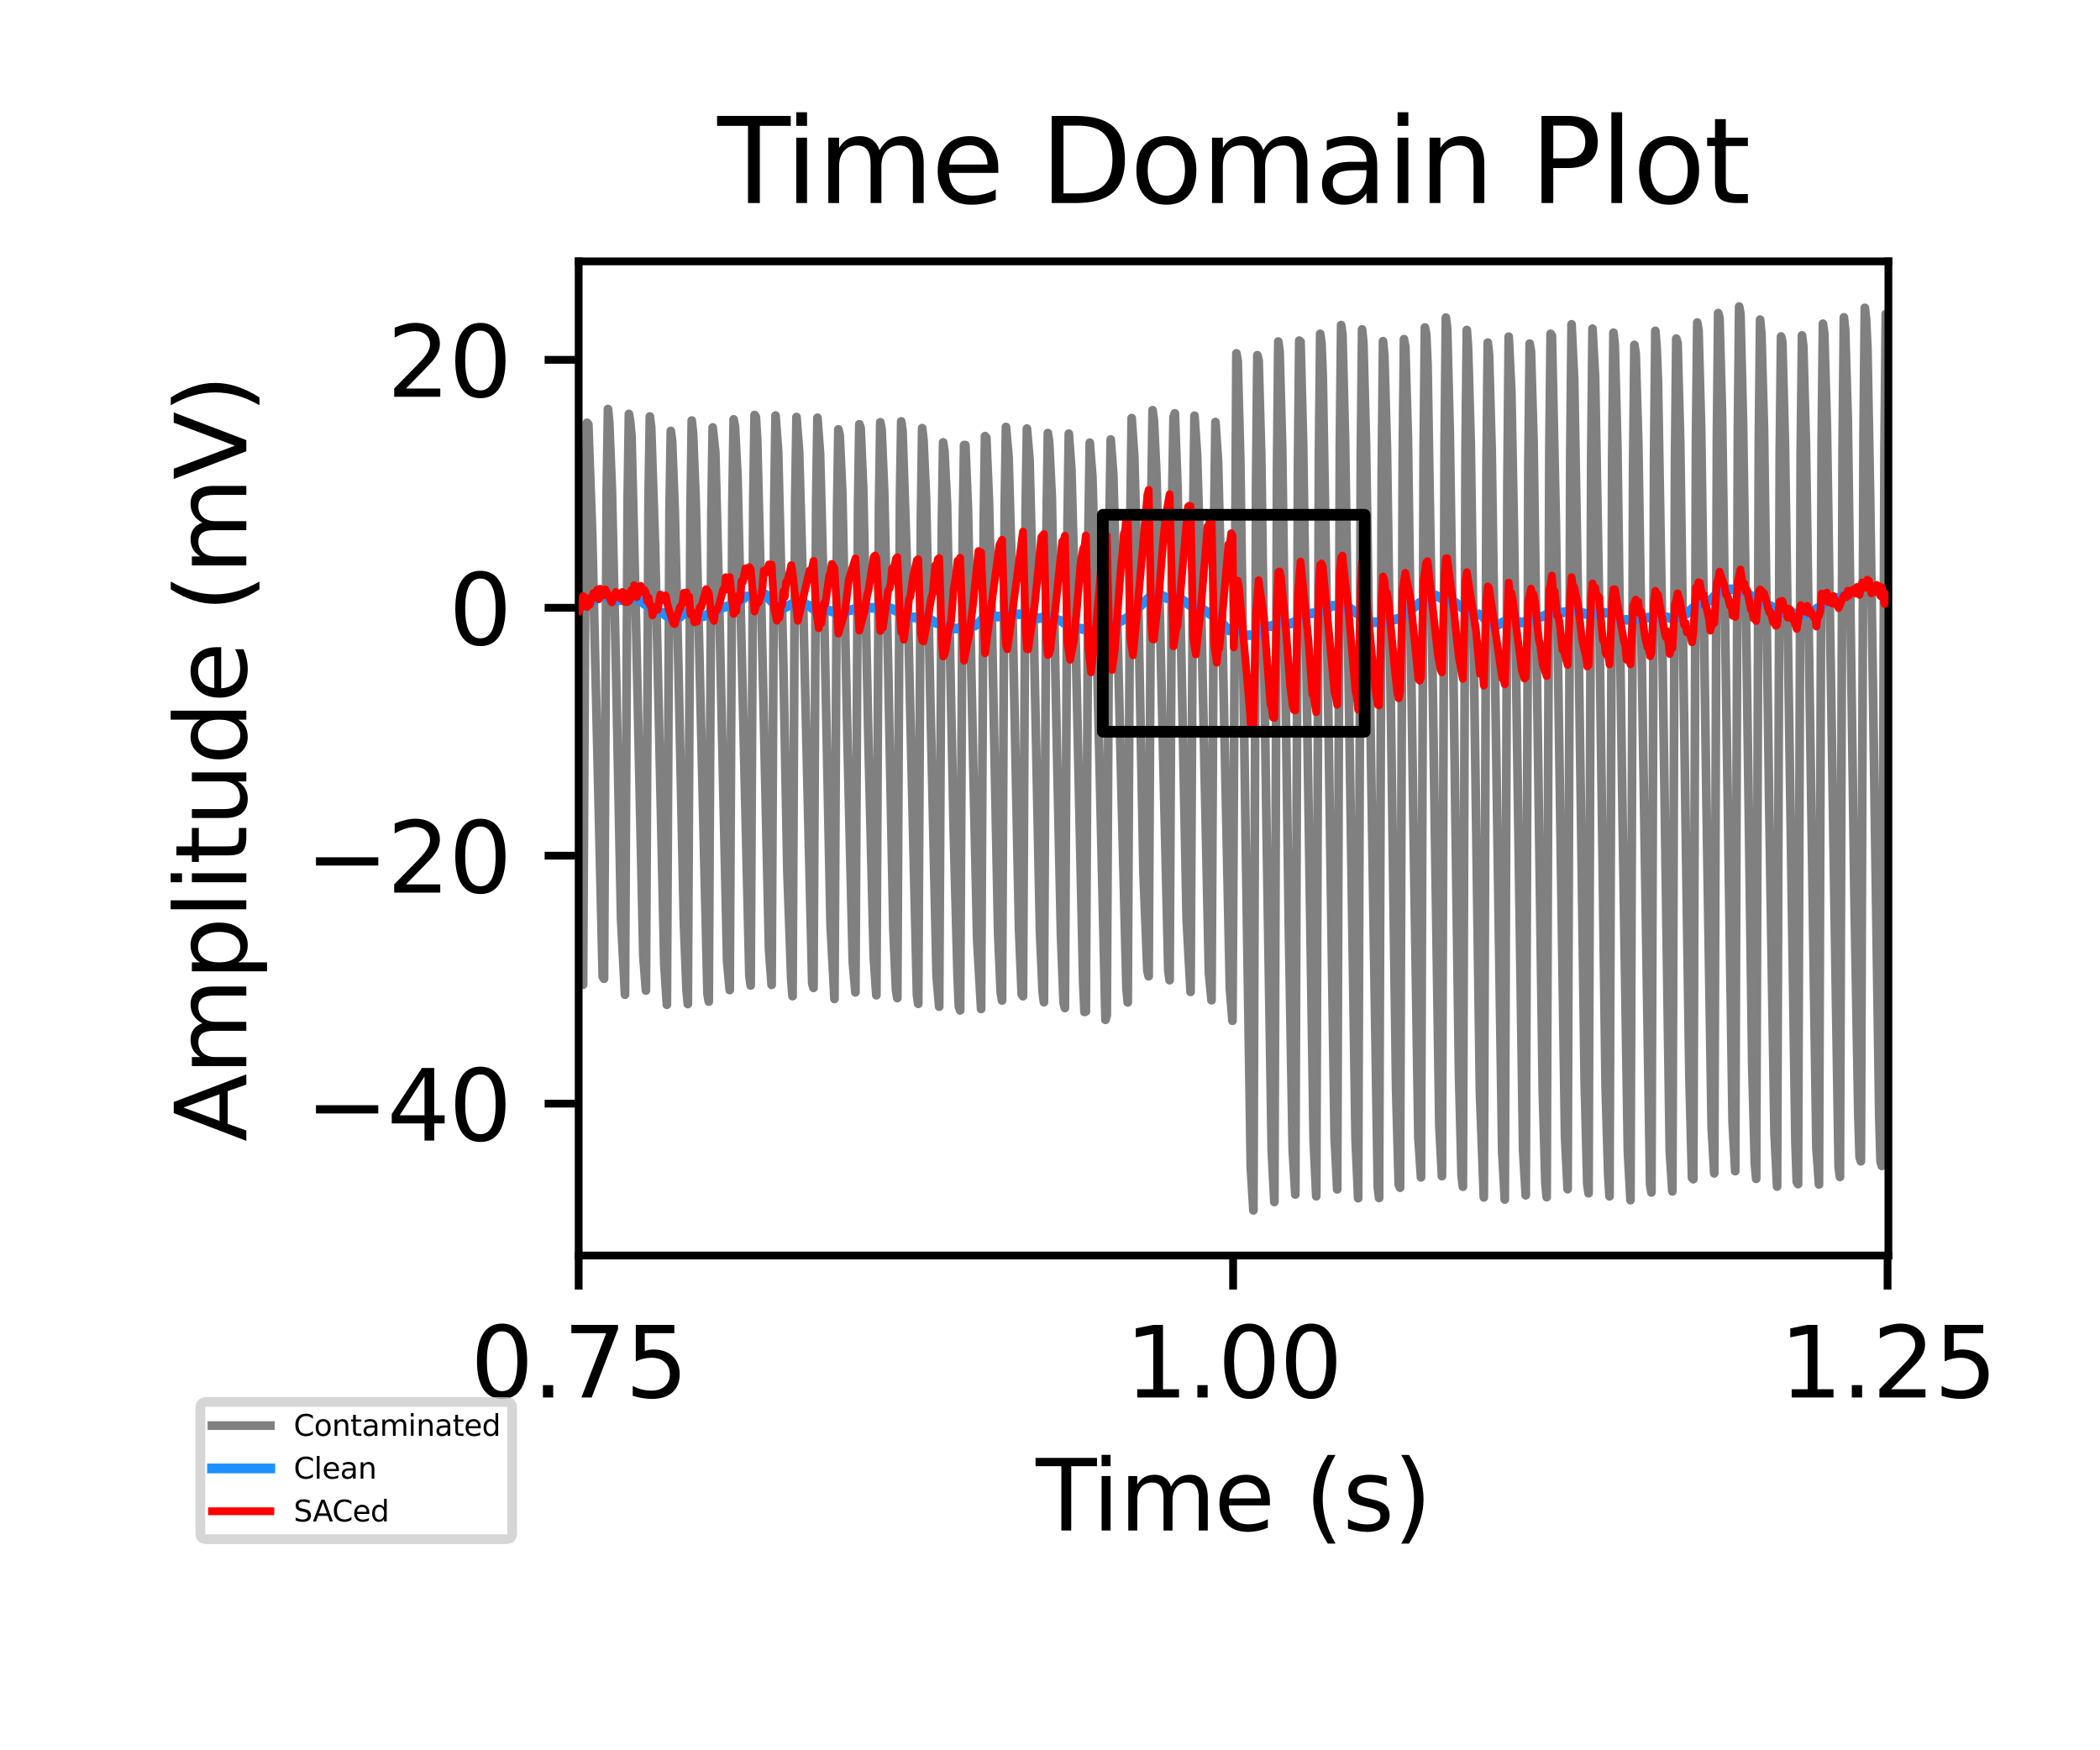 <?xml version="1.0" encoding="utf-8" standalone="no"?>
<!DOCTYPE svg PUBLIC "-//W3C//DTD SVG 1.1//EN"
  "http://www.w3.org/Graphics/SVG/1.1/DTD/svg11.dtd">
<svg xmlns:xlink="http://www.w3.org/1999/xlink" width="216pt" height="180pt" viewBox="0 0 216 180" xmlns="http://www.w3.org/2000/svg" version="1.1">
 <defs>
  <style type="text/css">*{stroke-linejoin: round; stroke-linecap: butt}</style>
 </defs>
 <g id="figure_1">
  <g id="patch_1">
   <path d="M 0 180 
L 216 180 
L 216 0 
L 0 0 
z
" style="fill: #ffffff"/>
  </g>
  <g id="axes_1">
   <g id="patch_2">
    <path d="M 59.52 129.12 
L 194.235 129.12 
L 194.235 26.88 
L 59.52 26.88 
z
" style="fill: #ffffff"/>
   </g>
   <g id="line2d_1">
    <path d="M 59.57 95.345 
L 59.84 101.124 
L 59.974 101.266 
L 60.244 51.905 
L 60.378 43.484 
L 60.513 43.638 
L 60.917 55.003 
L 61.994 100.435 
L 62.129 100.654 
L 62.398 50.832 
L 62.533 42.066 
L 62.668 43.471 
L 62.937 50.304 
L 63.341 67.875 
L 63.88 94.469 
L 64.284 102.293 
L 64.553 51.667 
L 64.688 42.571 
L 64.822 43.376 
L 64.957 44.864 
L 65.361 61.525 
L 66.169 98.293 
L 66.438 101.868 
L 66.708 51.167 
L 66.842 42.831 
L 66.977 43.933 
L 67.381 56.147 
L 68.324 99.086 
L 68.593 103.326 
L 68.862 52.649 
L 68.997 44.319 
L 69.132 45.336 
L 69.401 52.365 
L 69.805 69.809 
L 70.344 95.005 
L 70.613 101.808 
L 70.748 103.257 
L 71.017 52.812 
L 71.152 43.25 
L 71.286 44.543 
L 71.556 51.395 
L 72.768 102.199 
L 72.902 103.001 
L 73.172 52.809 
L 73.306 43.96 
L 73.576 46.505 
L 73.98 62.364 
L 74.788 98.835 
L 75.057 101.817 
L 75.326 52.027 
L 75.461 43.128 
L 75.596 43.844 
L 75.865 49.146 
L 77.077 100.323 
L 77.211 101.348 
L 77.481 51.224 
L 77.615 42.677 
L 77.75 42.899 
L 77.885 45.283 
L 78.289 61.499 
L 79.097 97.608 
L 79.366 101.283 
L 79.635 51.732 
L 79.77 42.738 
L 80.039 46.402 
L 80.578 68.452 
L 80.982 89.459 
L 81.386 100.804 
L 81.521 102.446 
L 81.79 51.349 
L 81.925 42.889 
L 82.194 46.414 
L 82.463 55.936 
L 83.541 101.136 
L 83.675 101.594 
L 83.945 51.71 
L 84.079 42.965 
L 84.349 46.657 
L 84.753 62.272 
L 85.426 95.001 
L 85.83 102.731 
L 86.099 52.496 
L 86.234 44.155 
L 86.369 44.753 
L 86.638 50.661 
L 87.177 76.528 
L 87.715 98.948 
L 87.985 102.054 
L 88.254 52.168 
L 88.389 43.631 
L 88.523 44.015 
L 88.793 50.408 
L 89.331 76.55 
L 89.87 98.424 
L 90.139 102.352 
L 90.409 52.135 
L 90.543 43.431 
L 90.678 44.131 
L 90.947 50.536 
L 91.351 68.524 
L 91.89 95.595 
L 92.159 101.823 
L 92.294 102.64 
L 92.563 51.653 
L 92.698 43.34 
L 92.833 44.316 
L 93.237 56.575 
L 94.314 102.329 
L 94.448 103.234 
L 94.718 53.423 
L 94.852 44.032 
L 94.987 45.211 
L 95.256 51.269 
L 95.66 70.422 
L 96.334 100.424 
L 96.603 103.527 
L 96.872 54.158 
L 97.007 45.495 
L 97.142 46.388 
L 97.411 51.874 
L 98.084 84.998 
L 98.488 100.249 
L 98.623 103.523 
L 98.758 103.907 
L 99.027 54.034 
L 99.162 45.772 
L 99.296 45.771 
L 99.566 52.416 
L 100.104 78.495 
L 100.508 96.641 
L 100.912 103.762 
L 101.182 53.666 
L 101.316 44.851 
L 101.451 45.011 
L 101.72 51.486 
L 101.99 62.391 
L 102.663 95.934 
L 102.932 102.1 
L 103.067 102.892 
L 103.336 52.162 
L 103.471 43.909 
L 103.74 46.986 
L 104.01 56.459 
L 104.818 95.625 
L 105.087 102.244 
L 105.222 102.45 
L 105.491 52.52 
L 105.626 44.076 
L 105.895 47.242 
L 106.299 63.268 
L 106.972 95.929 
L 107.242 101.993 
L 107.376 103.067 
L 107.646 53.717 
L 107.78 44.536 
L 107.915 45.475 
L 108.184 51.048 
L 108.723 77.46 
L 109.127 96.153 
L 109.396 103.1 
L 109.531 103.662 
L 109.8 53.852 
L 109.935 44.599 
L 110.204 48.38 
L 110.474 58.332 
L 111.416 101.169 
L 111.551 104.069 
L 111.686 104.022 
L 111.955 54.349 
L 112.089 45.524 
L 112.359 48.997 
L 112.628 58.389 
L 113.705 104.877 
L 113.84 104.404 
L 114.109 53.89 
L 114.244 45.2 
L 114.513 48.792 
L 114.917 63.891 
L 115.86 101.62 
L 115.995 103.085 
L 116.264 52.947 
L 116.399 43 
L 116.668 46.916 
L 117.072 61.852 
L 117.611 89.727 
L 118.015 99.839 
L 118.149 100.399 
L 118.419 51.29 
L 118.553 42.187 
L 118.688 43.227 
L 118.957 48.973 
L 120.169 99.828 
L 120.304 100.799 
L 120.573 50.644 
L 120.708 42.879 
L 120.843 42.511 
L 121.112 49.982 
L 121.516 67.888 
L 122.055 94.596 
L 122.459 102.005 
L 122.728 52.684 
L 122.863 42.753 
L 123.132 46.87 
L 123.401 55.91 
L 124.344 100.042 
L 124.613 102.865 
L 124.883 53.371 
L 125.017 43.401 
L 125.287 47.439 
L 125.691 63.329 
L 126.499 101.628 
L 126.768 104.977 
L 127.172 36.338 
L 127.307 37.128 
L 127.576 47.346 
L 128.115 85.572 
L 128.653 120.105 
L 128.923 124.473 
L 129.192 50.164 
L 129.326 36.53 
L 129.461 37.065 
L 129.73 46.984 
L 130.269 85.061 
L 130.808 118.368 
L 131.077 123.609 
L 131.346 48.679 
L 131.481 35.121 
L 131.616 36.153 
L 131.885 46.143 
L 132.558 94.876 
L 132.962 118.165 
L 133.232 122.846 
L 133.501 48.241 
L 133.636 35.028 
L 133.77 35.137 
L 134.04 45.742 
L 134.444 73.365 
L 135.117 117.219 
L 135.386 123.024 
L 135.656 47.309 
L 135.79 34.331 
L 135.925 35.327 
L 136.06 38.811 
L 136.464 62.6 
L 137.272 116.921 
L 137.541 122.317 
L 137.81 45.829 
L 137.945 33.43 
L 138.08 34.389 
L 138.349 45.142 
L 138.753 72.204 
L 139.426 117.164 
L 139.696 123.226 
L 139.965 47.071 
L 140.1 33.876 
L 140.234 35.247 
L 140.504 45.632 
L 141.716 122.107 
L 141.85 123.196 
L 142.12 48.678 
L 142.254 35.089 
L 142.389 36.584 
L 142.658 46.16 
L 143.062 73.074 
L 143.601 112.105 
L 143.87 121.827 
L 144.005 122.145 
L 144.274 47.509 
L 144.409 34.881 
L 144.544 35.635 
L 144.813 45.016 
L 145.352 82.61 
L 145.89 116.993 
L 146.16 121.083 
L 146.429 46.388 
L 146.563 33.676 
L 146.698 34.377 
L 146.833 37.502 
L 147.237 61.913 
L 148.045 115.748 
L 148.314 120.958 
L 148.583 45.746 
L 148.718 32.668 
L 148.853 33.768 
L 149.122 44.545 
L 149.526 71.66 
L 150.065 110.33 
L 150.334 120.901 
L 150.469 122.043 
L 150.738 46.258 
L 150.873 33.936 
L 151.007 35.858 
L 151.277 45.605 
L 151.815 83.445 
L 152.219 112.3 
L 152.623 123.14 
L 152.893 47.988 
L 153.027 35.232 
L 153.162 36.511 
L 153.431 46.37 
L 154.509 118.321 
L 154.778 123.361 
L 155.047 49.481 
L 155.182 34.62 
L 155.451 40.228 
L 155.721 54.47 
L 156.663 118.376 
L 156.933 122.926 
L 157.202 47.957 
L 157.337 35.34 
L 157.471 36.128 
L 157.741 45.532 
L 158.145 73.767 
L 158.683 112.159 
L 158.953 121.697 
L 159.087 123.115 
L 159.357 46.63 
L 159.491 34.328 
L 159.626 34.53 
L 160.03 53.522 
L 160.973 116.908 
L 161.242 122.295 
L 161.511 46.99 
L 161.646 33.352 
L 161.915 38.969 
L 162.319 62.215 
L 162.993 111.254 
L 163.262 121.778 
L 163.397 122.715 
L 163.666 47.183 
L 163.801 33.8 
L 164.07 38.867 
L 164.474 61.427 
L 165.147 111.766 
L 165.416 120.845 
L 165.551 123.029 
L 165.82 47.539 
L 165.955 34.211 
L 166.09 35.424 
L 166.359 45.849 
L 166.898 84.55 
L 167.436 118.363 
L 167.706 123.426 
L 167.975 47.923 
L 168.11 35.47 
L 168.244 36.351 
L 168.514 45.687 
L 169.726 121.845 
L 169.86 122.632 
L 170.13 47.242 
L 170.264 34.024 
L 170.399 35.753 
L 170.534 39.199 
L 170.938 63.043 
L 171.746 118.387 
L 172.015 122.524 
L 172.284 47.517 
L 172.419 34.825 
L 172.554 35.306 
L 172.823 45.431 
L 173.362 83.748 
L 173.766 110.727 
L 174.035 121.121 
L 174.17 121.272 
L 174.439 45.644 
L 174.574 33.171 
L 174.708 33.977 
L 174.978 44.17 
L 175.516 82.251 
L 176.055 115.927 
L 176.324 120.665 
L 176.594 45.034 
L 176.728 32.199 
L 176.863 32.702 
L 177.132 42.885 
L 177.536 70.827 
L 178.21 115.448 
L 178.479 120.442 
L 178.748 44.844 
L 178.883 31.527 
L 179.018 32.284 
L 179.287 43.544 
L 179.691 70.391 
L 180.23 109.621 
L 180.499 119.703 
L 180.634 121.23 
L 180.903 45.716 
L 181.038 32.871 
L 181.172 34.295 
L 181.441 44.073 
L 181.98 83.215 
L 182.519 116.583 
L 182.788 122.028 
L 183.057 46.692 
L 183.192 34.606 
L 183.327 35.149 
L 183.596 45.733 
L 184 72.47 
L 184.673 117.503 
L 184.808 121.533 
L 184.943 121.776 
L 185.212 46.91 
L 185.347 34.492 
L 185.481 35.573 
L 185.751 45.52 
L 186.155 72.667 
L 186.828 117.979 
L 187.097 121.808 
L 187.367 45.583 
L 187.501 33.294 
L 187.636 34.258 
L 187.905 43.591 
L 189.117 120.017 
L 189.252 121.034 
L 189.521 46.009 
L 189.656 32.634 
L 189.791 33.931 
L 190.06 43.224 
L 190.733 91.761 
L 191.137 114.558 
L 191.272 118.987 
L 191.407 119.427 
L 191.676 44.61 
L 191.811 31.66 
L 191.945 32.876 
L 192.08 35.932 
L 192.349 50.502 
L 193.292 114.736 
L 193.427 119.457 
L 193.561 119.902 
L 193.831 46.276 
L 193.965 32.304 
L 194.1 33.932 
L 194.1 33.932 
" clip-path="url(#p37a6de840f)" style="fill: none; stroke: #808080; stroke-width: 0.9; stroke-linecap: square"/>
   </g>
   <g id="matplotlib.axis_1">
    <g id="xtick_1">
     <g id="line2d_2">
      <defs>
       <path id="m0fa23e8a13" d="M 0 0 
L 0 3.5 
" style="stroke: #000000; stroke-width: 0.8"/>
      </defs>
      <g>
       <use xlink:href="#m0fa23e8a13" x="59.52" y="129.12" style="stroke: #000000; stroke-width: 0.8"/>
      </g>
     </g>
     <g id="text_1">
      <!-- 0.75 -->
      <g transform="translate(48.387 143.718) scale(0.1 -0.1)">
       <defs>
        <path id="DejaVuSans-30" d="M 2034 4250 
Q 1547 4250 1301 3770 
Q 1056 3291 1056 2328 
Q 1056 1369 1301 889 
Q 1547 409 2034 409 
Q 2525 409 2770 889 
Q 3016 1369 3016 2328 
Q 3016 3291 2770 3770 
Q 2525 4250 2034 4250 
z
M 2034 4750 
Q 2819 4750 3233 4129 
Q 3647 3509 3647 2328 
Q 3647 1150 3233 529 
Q 2819 -91 2034 -91 
Q 1250 -91 836 529 
Q 422 1150 422 2328 
Q 422 3509 836 4129 
Q 1250 4750 2034 4750 
z
" transform="scale(0.016)"/>
        <path id="DejaVuSans-2e" d="M 684 794 
L 1344 794 
L 1344 0 
L 684 0 
L 684 794 
z
" transform="scale(0.016)"/>
        <path id="DejaVuSans-37" d="M 525 4666 
L 3525 4666 
L 3525 4397 
L 1831 0 
L 1172 0 
L 2766 4134 
L 525 4134 
L 525 4666 
z
" transform="scale(0.016)"/>
        <path id="DejaVuSans-35" d="M 691 4666 
L 3169 4666 
L 3169 4134 
L 1269 4134 
L 1269 2991 
Q 1406 3038 1543 3061 
Q 1681 3084 1819 3084 
Q 2600 3084 3056 2656 
Q 3513 2228 3513 1497 
Q 3513 744 3044 326 
Q 2575 -91 1722 -91 
Q 1428 -91 1123 -41 
Q 819 9 494 109 
L 494 744 
Q 775 591 1075 516 
Q 1375 441 1709 441 
Q 2250 441 2565 725 
Q 2881 1009 2881 1497 
Q 2881 1984 2565 2268 
Q 2250 2553 1709 2553 
Q 1456 2553 1204 2497 
Q 953 2441 691 2322 
L 691 4666 
z
" transform="scale(0.016)"/>
       </defs>
       <use xlink:href="#DejaVuSans-30"/>
       <use xlink:href="#DejaVuSans-2e" x="63.623"/>
       <use xlink:href="#DejaVuSans-37" x="95.41"/>
       <use xlink:href="#DejaVuSans-35" x="159.033"/>
      </g>
     </g>
    </g>
    <g id="xtick_2">
     <g id="line2d_3">
      <g>
       <use xlink:href="#m0fa23e8a13" x="126.835" y="129.12" style="stroke: #000000; stroke-width: 0.8"/>
      </g>
     </g>
     <g id="text_2">
      <!-- 1.00 -->
      <g transform="translate(115.702 143.718) scale(0.1 -0.1)">
       <defs>
        <path id="DejaVuSans-31" d="M 794 531 
L 1825 531 
L 1825 4091 
L 703 3866 
L 703 4441 
L 1819 4666 
L 2450 4666 
L 2450 531 
L 3481 531 
L 3481 0 
L 794 0 
L 794 531 
z
" transform="scale(0.016)"/>
       </defs>
       <use xlink:href="#DejaVuSans-31"/>
       <use xlink:href="#DejaVuSans-2e" x="63.623"/>
       <use xlink:href="#DejaVuSans-30" x="95.41"/>
       <use xlink:href="#DejaVuSans-30" x="159.033"/>
      </g>
     </g>
    </g>
    <g id="xtick_3">
     <g id="line2d_4">
      <g>
       <use xlink:href="#m0fa23e8a13" x="194.15" y="129.12" style="stroke: #000000; stroke-width: 0.8"/>
      </g>
     </g>
     <g id="text_3">
      <!-- 1.25 -->
      <g transform="translate(183.018 143.718) scale(0.1 -0.1)">
       <defs>
        <path id="DejaVuSans-32" d="M 1228 531 
L 3431 531 
L 3431 0 
L 469 0 
L 469 531 
Q 828 903 1448 1529 
Q 2069 2156 2228 2338 
Q 2531 2678 2651 2914 
Q 2772 3150 2772 3378 
Q 2772 3750 2511 3984 
Q 2250 4219 1831 4219 
Q 1534 4219 1204 4116 
Q 875 4013 500 3803 
L 500 4441 
Q 881 4594 1212 4672 
Q 1544 4750 1819 4750 
Q 2544 4750 2975 4387 
Q 3406 4025 3406 3419 
Q 3406 3131 3298 2873 
Q 3191 2616 2906 2266 
Q 2828 2175 2409 1742 
Q 1991 1309 1228 531 
z
" transform="scale(0.016)"/>
       </defs>
       <use xlink:href="#DejaVuSans-31"/>
       <use xlink:href="#DejaVuSans-2e" x="63.623"/>
       <use xlink:href="#DejaVuSans-32" x="95.41"/>
       <use xlink:href="#DejaVuSans-35" x="159.033"/>
      </g>
     </g>
    </g>
    <g id="text_4">
     <!-- Time (s) -->
     <g transform="translate(106.548 157.397) scale(0.1 -0.1)">
      <defs>
       <path id="DejaVuSans-54" d="M -19 4666 
L 3928 4666 
L 3928 4134 
L 2272 4134 
L 2272 0 
L 1638 0 
L 1638 4134 
L -19 4134 
L -19 4666 
z
" transform="scale(0.016)"/>
       <path id="DejaVuSans-69" d="M 603 3500 
L 1178 3500 
L 1178 0 
L 603 0 
L 603 3500 
z
M 603 4863 
L 1178 4863 
L 1178 4134 
L 603 4134 
L 603 4863 
z
" transform="scale(0.016)"/>
       <path id="DejaVuSans-6d" d="M 3328 2828 
Q 3544 3216 3844 3400 
Q 4144 3584 4550 3584 
Q 5097 3584 5394 3201 
Q 5691 2819 5691 2113 
L 5691 0 
L 5113 0 
L 5113 2094 
Q 5113 2597 4934 2840 
Q 4756 3084 4391 3084 
Q 3944 3084 3684 2787 
Q 3425 2491 3425 1978 
L 3425 0 
L 2847 0 
L 2847 2094 
Q 2847 2600 2669 2842 
Q 2491 3084 2119 3084 
Q 1678 3084 1418 2786 
Q 1159 2488 1159 1978 
L 1159 0 
L 581 0 
L 581 3500 
L 1159 3500 
L 1159 2956 
Q 1356 3278 1631 3431 
Q 1906 3584 2284 3584 
Q 2666 3584 2933 3390 
Q 3200 3197 3328 2828 
z
" transform="scale(0.016)"/>
       <path id="DejaVuSans-65" d="M 3597 1894 
L 3597 1613 
L 953 1613 
Q 991 1019 1311 708 
Q 1631 397 2203 397 
Q 2534 397 2845 478 
Q 3156 559 3463 722 
L 3463 178 
Q 3153 47 2828 -22 
Q 2503 -91 2169 -91 
Q 1331 -91 842 396 
Q 353 884 353 1716 
Q 353 2575 817 3079 
Q 1281 3584 2069 3584 
Q 2775 3584 3186 3129 
Q 3597 2675 3597 1894 
z
M 3022 2063 
Q 3016 2534 2758 2815 
Q 2500 3097 2075 3097 
Q 1594 3097 1305 2825 
Q 1016 2553 972 2059 
L 3022 2063 
z
" transform="scale(0.016)"/>
       <path id="DejaVuSans-20" transform="scale(0.016)"/>
       <path id="DejaVuSans-28" d="M 1984 4856 
Q 1566 4138 1362 3434 
Q 1159 2731 1159 2009 
Q 1159 1288 1364 580 
Q 1569 -128 1984 -844 
L 1484 -844 
Q 1016 -109 783 600 
Q 550 1309 550 2009 
Q 550 2706 781 3412 
Q 1013 4119 1484 4856 
L 1984 4856 
z
" transform="scale(0.016)"/>
       <path id="DejaVuSans-73" d="M 2834 3397 
L 2834 2853 
Q 2591 2978 2328 3040 
Q 2066 3103 1784 3103 
Q 1356 3103 1142 2972 
Q 928 2841 928 2578 
Q 928 2378 1081 2264 
Q 1234 2150 1697 2047 
L 1894 2003 
Q 2506 1872 2764 1633 
Q 3022 1394 3022 966 
Q 3022 478 2636 193 
Q 2250 -91 1575 -91 
Q 1294 -91 989 -36 
Q 684 19 347 128 
L 347 722 
Q 666 556 975 473 
Q 1284 391 1588 391 
Q 1994 391 2212 530 
Q 2431 669 2431 922 
Q 2431 1156 2273 1281 
Q 2116 1406 1581 1522 
L 1381 1569 
Q 847 1681 609 1914 
Q 372 2147 372 2553 
Q 372 3047 722 3315 
Q 1072 3584 1716 3584 
Q 2034 3584 2315 3537 
Q 2597 3491 2834 3397 
z
" transform="scale(0.016)"/>
       <path id="DejaVuSans-29" d="M 513 4856 
L 1013 4856 
Q 1481 4119 1714 3412 
Q 1947 2706 1947 2009 
Q 1947 1309 1714 600 
Q 1481 -109 1013 -844 
L 513 -844 
Q 928 -128 1133 580 
Q 1338 1288 1338 2009 
Q 1338 2731 1133 3434 
Q 928 4138 513 4856 
z
" transform="scale(0.016)"/>
      </defs>
      <use xlink:href="#DejaVuSans-54"/>
      <use xlink:href="#DejaVuSans-69" x="57.959"/>
      <use xlink:href="#DejaVuSans-6d" x="85.742"/>
      <use xlink:href="#DejaVuSans-65" x="183.154"/>
      <use xlink:href="#DejaVuSans-20" x="244.678"/>
      <use xlink:href="#DejaVuSans-28" x="276.465"/>
      <use xlink:href="#DejaVuSans-73" x="315.479"/>
      <use xlink:href="#DejaVuSans-29" x="367.578"/>
     </g>
    </g>
   </g>
   <g id="matplotlib.axis_2">
    <g id="ytick_1">
     <g id="line2d_5">
      <defs>
       <path id="m0e29e86590" d="M 0 0 
L -3.5 0 
" style="stroke: #000000; stroke-width: 0.8"/>
      </defs>
      <g>
       <use xlink:href="#m0e29e86590" x="59.52" y="113.497" style="stroke: #000000; stroke-width: 0.8"/>
      </g>
     </g>
     <g id="text_5">
      <!-- −40 -->
      <g transform="translate(31.415 117.296) scale(0.1 -0.1)">
       <defs>
        <path id="DejaVuSans-2212" d="M 678 2272 
L 4684 2272 
L 4684 1741 
L 678 1741 
L 678 2272 
z
" transform="scale(0.016)"/>
        <path id="DejaVuSans-34" d="M 2419 4116 
L 825 1625 
L 2419 1625 
L 2419 4116 
z
M 2253 4666 
L 3047 4666 
L 3047 1625 
L 3713 1625 
L 3713 1100 
L 3047 1100 
L 3047 0 
L 2419 0 
L 2419 1100 
L 313 1100 
L 313 1709 
L 2253 4666 
z
" transform="scale(0.016)"/>
       </defs>
       <use xlink:href="#DejaVuSans-2212"/>
       <use xlink:href="#DejaVuSans-34" x="83.789"/>
       <use xlink:href="#DejaVuSans-30" x="147.412"/>
      </g>
     </g>
    </g>
    <g id="ytick_2">
     <g id="line2d_6">
      <g>
       <use xlink:href="#m0e29e86590" x="59.52" y="88" style="stroke: #000000; stroke-width: 0.8"/>
      </g>
     </g>
     <g id="text_6">
      <!-- −20 -->
      <g transform="translate(31.415 91.799) scale(0.1 -0.1)">
       <use xlink:href="#DejaVuSans-2212"/>
       <use xlink:href="#DejaVuSans-32" x="83.789"/>
       <use xlink:href="#DejaVuSans-30" x="147.412"/>
      </g>
     </g>
    </g>
    <g id="ytick_3">
     <g id="line2d_7">
      <g>
       <use xlink:href="#m0e29e86590" x="59.52" y="62.503" style="stroke: #000000; stroke-width: 0.8"/>
      </g>
     </g>
     <g id="text_7">
      <!-- 0 -->
      <g transform="translate(46.157 66.302) scale(0.1 -0.1)">
       <use xlink:href="#DejaVuSans-30"/>
      </g>
     </g>
    </g>
    <g id="ytick_4">
     <g id="line2d_8">
      <g>
       <use xlink:href="#m0e29e86590" x="59.52" y="37.006" style="stroke: #000000; stroke-width: 0.8"/>
      </g>
     </g>
     <g id="text_8">
      <!-- 20 -->
      <g transform="translate(39.795 40.805) scale(0.1 -0.1)">
       <use xlink:href="#DejaVuSans-32"/>
       <use xlink:href="#DejaVuSans-30" x="63.623"/>
      </g>
     </g>
    </g>
    <g id="text_9">
     <!-- Amplitude (mV) -->
     <g transform="translate(25.336 117.404) rotate(-90) scale(0.1 -0.1)">
      <defs>
       <path id="DejaVuSans-41" d="M 2188 4044 
L 1331 1722 
L 3047 1722 
L 2188 4044 
z
M 1831 4666 
L 2547 4666 
L 4325 0 
L 3669 0 
L 3244 1197 
L 1141 1197 
L 716 0 
L 50 0 
L 1831 4666 
z
" transform="scale(0.016)"/>
       <path id="DejaVuSans-70" d="M 1159 525 
L 1159 -1331 
L 581 -1331 
L 581 3500 
L 1159 3500 
L 1159 2969 
Q 1341 3281 1617 3432 
Q 1894 3584 2278 3584 
Q 2916 3584 3314 3078 
Q 3713 2572 3713 1747 
Q 3713 922 3314 415 
Q 2916 -91 2278 -91 
Q 1894 -91 1617 61 
Q 1341 213 1159 525 
z
M 3116 1747 
Q 3116 2381 2855 2742 
Q 2594 3103 2138 3103 
Q 1681 3103 1420 2742 
Q 1159 2381 1159 1747 
Q 1159 1113 1420 752 
Q 1681 391 2138 391 
Q 2594 391 2855 752 
Q 3116 1113 3116 1747 
z
" transform="scale(0.016)"/>
       <path id="DejaVuSans-6c" d="M 603 4863 
L 1178 4863 
L 1178 0 
L 603 0 
L 603 4863 
z
" transform="scale(0.016)"/>
       <path id="DejaVuSans-74" d="M 1172 4494 
L 1172 3500 
L 2356 3500 
L 2356 3053 
L 1172 3053 
L 1172 1153 
Q 1172 725 1289 603 
Q 1406 481 1766 481 
L 2356 481 
L 2356 0 
L 1766 0 
Q 1100 0 847 248 
Q 594 497 594 1153 
L 594 3053 
L 172 3053 
L 172 3500 
L 594 3500 
L 594 4494 
L 1172 4494 
z
" transform="scale(0.016)"/>
       <path id="DejaVuSans-75" d="M 544 1381 
L 544 3500 
L 1119 3500 
L 1119 1403 
Q 1119 906 1312 657 
Q 1506 409 1894 409 
Q 2359 409 2629 706 
Q 2900 1003 2900 1516 
L 2900 3500 
L 3475 3500 
L 3475 0 
L 2900 0 
L 2900 538 
Q 2691 219 2414 64 
Q 2138 -91 1772 -91 
Q 1169 -91 856 284 
Q 544 659 544 1381 
z
M 1991 3584 
L 1991 3584 
z
" transform="scale(0.016)"/>
       <path id="DejaVuSans-64" d="M 2906 2969 
L 2906 4863 
L 3481 4863 
L 3481 0 
L 2906 0 
L 2906 525 
Q 2725 213 2448 61 
Q 2172 -91 1784 -91 
Q 1150 -91 751 415 
Q 353 922 353 1747 
Q 353 2572 751 3078 
Q 1150 3584 1784 3584 
Q 2172 3584 2448 3432 
Q 2725 3281 2906 2969 
z
M 947 1747 
Q 947 1113 1208 752 
Q 1469 391 1925 391 
Q 2381 391 2643 752 
Q 2906 1113 2906 1747 
Q 2906 2381 2643 2742 
Q 2381 3103 1925 3103 
Q 1469 3103 1208 2742 
Q 947 2381 947 1747 
z
" transform="scale(0.016)"/>
       <path id="DejaVuSans-56" d="M 1831 0 
L 50 4666 
L 709 4666 
L 2188 738 
L 3669 4666 
L 4325 4666 
L 2547 0 
L 1831 0 
z
" transform="scale(0.016)"/>
      </defs>
      <use xlink:href="#DejaVuSans-41"/>
      <use xlink:href="#DejaVuSans-6d" x="68.408"/>
      <use xlink:href="#DejaVuSans-70" x="165.82"/>
      <use xlink:href="#DejaVuSans-6c" x="229.297"/>
      <use xlink:href="#DejaVuSans-69" x="257.08"/>
      <use xlink:href="#DejaVuSans-74" x="284.863"/>
      <use xlink:href="#DejaVuSans-75" x="324.072"/>
      <use xlink:href="#DejaVuSans-64" x="387.451"/>
      <use xlink:href="#DejaVuSans-65" x="450.928"/>
      <use xlink:href="#DejaVuSans-20" x="512.451"/>
      <use xlink:href="#DejaVuSans-28" x="544.238"/>
      <use xlink:href="#DejaVuSans-6d" x="583.252"/>
      <use xlink:href="#DejaVuSans-56" x="680.664"/>
      <use xlink:href="#DejaVuSans-29" x="749.072"/>
     </g>
    </g>
   </g>
   <g id="line2d_9">
    <path d="M 59.57 62.665 
L 60.244 62.056 
L 60.782 61.918 
L 61.86 61.203 
L 62.533 61.469 
L 62.937 61.78 
L 64.149 61.692 
L 64.418 61.794 
L 64.957 61.52 
L 65.765 61.587 
L 66.304 62.125 
L 66.708 62.336 
L 67.516 62.79 
L 68.189 63.04 
L 68.728 63.451 
L 68.997 63.519 
L 69.536 63.565 
L 69.805 63.533 
L 70.209 63.215 
L 70.613 62.968 
L 71.286 63.256 
L 71.825 63.456 
L 72.364 63.374 
L 73.306 62.956 
L 73.576 62.946 
L 73.98 62.608 
L 74.384 62.445 
L 75.057 62.308 
L 75.865 62.05 
L 76.673 61.351 
L 77.615 61.317 
L 78.289 61.102 
L 78.693 61.115 
L 79.77 62.266 
L 80.309 62.582 
L 80.578 62.56 
L 81.386 62.146 
L 83.002 62.205 
L 83.271 62.323 
L 83.675 62.638 
L 85.022 62.715 
L 85.561 62.867 
L 86.099 63.078 
L 88.523 62.497 
L 89.062 62.308 
L 89.466 62.507 
L 90.005 62.518 
L 90.274 62.574 
L 91.621 62.56 
L 93.237 63.325 
L 93.775 63.505 
L 94.045 63.475 
L 94.314 63.542 
L 94.718 63.755 
L 95.256 63.54 
L 95.93 63.859 
L 96.199 64.03 
L 96.603 64.161 
L 97.68 64.664 
L 98.084 64.642 
L 98.488 64.629 
L 98.758 64.608 
L 99.027 64.469 
L 99.7 64.344 
L 100.239 64.358 
L 100.643 64.116 
L 101.182 63.536 
L 101.855 63.149 
L 102.124 63.217 
L 102.394 63.419 
L 103.202 63.391 
L 104.01 63.127 
L 104.683 63.178 
L 105.491 63.134 
L 106.164 63.413 
L 106.838 63.588 
L 107.511 63.458 
L 108.05 63.636 
L 108.319 63.597 
L 109.262 63.902 
L 109.666 64.215 
L 110.07 64.457 
L 110.878 64.641 
L 111.147 64.634 
L 111.551 64.738 
L 111.82 64.701 
L 113.032 64.836 
L 113.436 65.074 
L 113.84 65.028 
L 114.109 64.758 
L 114.648 64.211 
L 115.591 63.703 
L 115.86 63.618 
L 118.284 61.378 
L 118.823 61.248 
L 119.092 61.17 
L 119.631 61.303 
L 120.035 61.526 
L 120.573 61.394 
L 121.516 61.643 
L 122.593 62.371 
L 123.401 62.466 
L 123.805 62.726 
L 124.883 63.412 
L 125.421 63.706 
L 125.96 64.388 
L 126.364 64.814 
L 127.172 64.997 
L 128.249 65.323 
L 128.788 65.316 
L 129.192 65.419 
L 129.461 65.169 
L 130.134 64.436 
L 130.404 64.392 
L 130.673 64.419 
L 131.885 63.952 
L 132.289 64.041 
L 132.558 64.165 
L 132.828 64.106 
L 133.366 63.861 
L 133.636 63.736 
L 134.04 63.331 
L 134.444 63.137 
L 135.117 63.053 
L 135.656 63.02 
L 136.06 62.883 
L 137.002 62.293 
L 137.676 62.298 
L 137.945 62.423 
L 138.214 62.57 
L 138.753 62.487 
L 139.561 63.077 
L 140.1 63.165 
L 140.504 63.506 
L 140.908 63.887 
L 141.312 64.006 
L 141.716 63.982 
L 142.254 63.971 
L 143.332 63.737 
L 144.005 63.588 
L 144.948 62.845 
L 146.025 61.992 
L 146.698 61.942 
L 147.506 61.185 
L 148.179 61.478 
L 148.853 61.749 
L 149.526 61.871 
L 151.277 63.13 
L 151.815 63.184 
L 152.085 63.176 
L 152.489 63.339 
L 153.162 64.237 
L 153.835 64.364 
L 154.105 64.233 
L 154.643 63.966 
L 155.99 63.867 
L 156.529 64.033 
L 158.953 63.303 
L 159.491 62.917 
L 160.434 62.98 
L 160.838 62.979 
L 161.781 62.725 
L 162.05 62.787 
L 163.127 63.149 
L 163.397 63.099 
L 163.801 63.154 
L 164.474 62.926 
L 164.743 62.916 
L 165.012 63.032 
L 165.82 63.044 
L 166.494 63.664 
L 166.763 63.748 
L 167.436 63.742 
L 167.84 63.795 
L 168.244 63.721 
L 168.514 63.602 
L 170.264 63.449 
L 171.072 63.621 
L 171.342 63.469 
L 171.746 63.554 
L 172.015 63.638 
L 173.227 63.252 
L 173.496 63.097 
L 173.766 62.842 
L 174.035 62.645 
L 174.439 62.235 
L 175.112 61.884 
L 175.516 61.742 
L 175.92 61.775 
L 176.324 61.333 
L 177.132 60.598 
L 179.018 60.597 
L 180.903 61.79 
L 181.307 61.945 
L 182.923 62.725 
L 183.327 62.943 
L 183.461 63.033 
L 184 62.95 
L 184.673 63.095 
L 184.943 63.15 
L 185.212 63.235 
L 185.751 63.142 
L 186.289 63.034 
L 186.828 62.619 
L 187.232 62.428 
L 187.636 62.015 
L 188.579 61.55 
L 189.252 61.462 
L 189.791 61.179 
L 190.195 61.02 
L 190.868 60.64 
L 191.407 60.439 
L 191.811 60.1 
L 192.08 60.141 
L 193.292 60.928 
L 193.696 61.37 
L 194.1 61.488 
L 194.1 61.488 
" clip-path="url(#p37a6de840f)" style="fill: none; stroke: #1e90ff; stroke-linecap: square"/>
   </g>
   <g id="patch_3">
    <path d="M 59.52 129.12 
L 59.52 26.88 
" style="fill: none; stroke: #000000; stroke-width: 0.8; stroke-linejoin: miter; stroke-linecap: square"/>
   </g>
   <g id="patch_4">
    <path d="M 194.235 129.12 
L 194.235 26.88 
" style="fill: none; stroke: #000000; stroke-width: 0.8; stroke-linejoin: miter; stroke-linecap: square"/>
   </g>
   <g id="patch_5">
    <path d="M 59.52 129.12 
L 194.235 129.12 
" style="fill: none; stroke: #000000; stroke-width: 0.8; stroke-linejoin: miter; stroke-linecap: square"/>
   </g>
   <g id="patch_6">
    <path d="M 59.52 26.88 
L 194.235 26.88 
" style="fill: none; stroke: #000000; stroke-width: 0.8; stroke-linejoin: miter; stroke-linecap: square"/>
   </g>
   <g id="line2d_10">
    <path d="M 59.57 62.791 
L 59.705 62.532 
L 59.974 61.295 
L 60.109 61.386 
L 60.378 62.435 
L 60.513 61.549 
L 60.648 62.208 
L 61.052 60.971 
L 61.186 60.925 
L 61.321 61.177 
L 61.456 60.609 
L 61.59 61.63 
L 61.725 60.551 
L 61.86 60.661 
L 61.994 61.253 
L 62.129 60.688 
L 62.264 60.611 
L 62.533 61.175 
L 62.937 61.956 
L 63.341 60.881 
L 63.61 61.398 
L 63.745 61.321 
L 63.88 61.571 
L 64.014 60.88 
L 64.284 61.919 
L 64.418 61.034 
L 64.553 61.912 
L 64.688 61.825 
L 64.822 61.579 
L 64.957 60.667 
L 65.092 61.246 
L 65.226 60.181 
L 65.361 61.319 
L 65.496 61.412 
L 65.765 60.411 
L 65.9 60.249 
L 66.169 60.88 
L 66.304 60.679 
L 66.438 61.062 
L 66.573 61.835 
L 66.708 61.462 
L 66.842 62.227 
L 66.977 62.263 
L 67.112 63.282 
L 67.381 62.471 
L 67.516 62.439 
L 67.65 62.713 
L 67.92 61.144 
L 68.054 61.736 
L 68.324 61.258 
L 68.458 61.242 
L 68.728 62.488 
L 69.266 64.113 
L 69.401 64.182 
L 69.94 62.438 
L 70.074 62.325 
L 70.209 61.976 
L 70.344 60.968 
L 70.478 61.741 
L 70.613 60.927 
L 70.748 61.591 
L 70.882 61.339 
L 71.017 63.207 
L 71.152 62.9 
L 71.286 63.156 
L 71.421 64.001 
L 71.556 63.314 
L 71.69 63.926 
L 71.96 62.453 
L 72.094 62.513 
L 72.633 60.593 
L 72.902 60.963 
L 73.172 63.311 
L 73.441 63.85 
L 73.576 62.751 
L 73.71 62.751 
L 73.845 62.611 
L 74.384 60.629 
L 74.518 60.705 
L 74.653 59.361 
L 74.788 59.934 
L 75.057 59.345 
L 75.461 63.149 
L 75.596 62.845 
L 75.73 62.85 
L 75.865 61.307 
L 76.134 61.73 
L 76.269 59.754 
L 76.404 59.867 
L 76.673 58.444 
L 76.808 59.15 
L 77.077 58.324 
L 77.211 58.5 
L 77.615 62.896 
L 77.885 61.818 
L 78.019 61.99 
L 78.289 61.2 
L 78.423 60.461 
L 78.558 58.656 
L 78.827 58.877 
L 79.097 58.036 
L 79.231 58.218 
L 79.366 58.066 
L 79.635 62.581 
L 79.905 63.829 
L 80.039 63.092 
L 80.174 63.523 
L 80.309 62.25 
L 80.443 62.23 
L 80.578 60.8 
L 80.713 61.406 
L 80.847 59.866 
L 80.982 59.791 
L 81.251 58.735 
L 81.386 58.112 
L 81.521 58.889 
L 82.059 63.85 
L 83.271 58.671 
L 83.406 59.019 
L 83.675 57.682 
L 83.945 62.787 
L 84.214 64.616 
L 84.349 63.752 
L 84.483 64.082 
L 84.753 62.032 
L 84.887 62.107 
L 85.291 59.216 
L 85.426 58.898 
L 85.561 57.989 
L 85.83 58.458 
L 86.234 65.169 
L 86.907 62.917 
L 87.311 59.585 
L 87.985 57.423 
L 88.389 64.856 
L 88.793 63.327 
L 88.927 62.859 
L 89.197 61.175 
L 89.331 60.721 
L 89.87 57.262 
L 90.005 57.128 
L 90.139 57.372 
L 90.543 64.893 
L 90.678 64.509 
L 90.813 64.554 
L 91.351 60.726 
L 91.486 60.52 
L 91.621 60 
L 91.755 58.464 
L 91.89 58.654 
L 92.159 57.46 
L 92.294 57.3 
L 92.563 63.256 
L 92.698 65.002 
L 92.833 64.882 
L 92.967 65.789 
L 93.506 61.591 
L 93.641 61.358 
L 93.91 59.325 
L 94.314 57.596 
L 94.448 57.502 
L 94.718 65.133 
L 94.852 65.884 
L 94.987 65.975 
L 95.256 64.55 
L 95.795 61.432 
L 95.93 61.026 
L 96.199 58.134 
L 96.334 58.229 
L 96.468 57.5 
L 96.603 57.391 
L 96.872 65.946 
L 97.007 67.518 
L 97.142 67.317 
L 97.276 66.785 
L 97.546 64.901 
L 97.815 63.934 
L 98.084 60.654 
L 98.354 58.956 
L 98.488 57.67 
L 98.623 57.971 
L 98.758 57.359 
L 99.162 67.951 
L 99.431 66.495 
L 99.7 65.277 
L 100.104 61.978 
L 100.643 56.669 
L 100.778 57.071 
L 100.912 56.791 
L 101.316 67.186 
L 102.394 59.076 
L 102.798 56.031 
L 103.067 55.506 
L 103.336 64.207 
L 103.471 66.398 
L 103.606 66.771 
L 103.875 64.877 
L 105.222 54.668 
L 105.491 64.649 
L 105.626 66.756 
L 105.76 66.784 
L 106.434 62.108 
L 106.703 59.443 
L 107.107 55.233 
L 107.376 54.915 
L 107.646 65.938 
L 107.78 67.359 
L 107.915 67.226 
L 108.05 66.656 
L 108.319 64.216 
L 108.454 63.479 
L 109.262 55.667 
L 109.396 55.636 
L 109.531 55.094 
L 109.8 66.162 
L 110.07 67.852 
L 110.474 65.781 
L 110.743 62.785 
L 111.147 57.923 
L 111.416 56.411 
L 111.551 56.209 
L 111.686 55.064 
L 111.955 66.741 
L 112.224 69.146 
L 112.763 64.209 
L 113.436 56.31 
L 113.705 56.663 
L 113.84 55.082 
L 114.109 66.428 
L 114.244 68.558 
L 114.379 68.909 
L 114.648 66.945 
L 115.321 58.03 
L 115.456 56.972 
L 115.591 54.905 
L 115.725 54.566 
L 115.86 53.037 
L 115.995 53.409 
L 116.264 65.627 
L 116.533 67.396 
L 116.937 63.245 
L 118.015 50.914 
L 118.149 50.38 
L 118.419 63.984 
L 118.553 65.74 
L 118.688 65.765 
L 119.227 60.831 
L 119.631 55.772 
L 119.9 53.104 
L 120.304 50.83 
L 120.708 66.469 
L 120.977 64.685 
L 121.112 64.382 
L 122.189 52.12 
L 122.324 52.006 
L 122.459 52.067 
L 122.728 65.491 
L 122.997 67.307 
L 123.536 62.335 
L 124.209 54.113 
L 124.344 54.367 
L 124.479 52.94 
L 124.613 52.94 
L 124.883 66.186 
L 125.152 68.158 
L 125.287 66.797 
L 125.421 66.694 
L 126.364 55.957 
L 126.499 55.988 
L 126.633 54.844 
L 126.768 55.086 
L 126.903 66.581 
L 127.172 60.03 
L 127.307 59.715 
L 127.441 60.447 
L 128.249 69.461 
L 128.519 72.711 
L 128.653 74.492 
L 128.788 74.44 
L 128.923 74.633 
L 129.192 62.993 
L 129.461 59.665 
L 130 63.556 
L 130.673 72.41 
L 130.808 72.772 
L 130.942 73.796 
L 131.077 73.831 
L 131.346 61.547 
L 131.481 58.829 
L 131.616 58.765 
L 131.75 59.31 
L 132.289 64.971 
L 132.693 70.49 
L 132.962 72.598 
L 133.097 73.028 
L 133.232 73.079 
L 133.501 61.098 
L 133.77 57.749 
L 134.578 65.814 
L 134.982 71.39 
L 135.117 71.633 
L 135.386 73.252 
L 135.656 60.151 
L 135.79 58.082 
L 135.925 57.947 
L 136.06 58.318 
L 137.272 71.287 
L 137.406 71.673 
L 137.541 72.492 
L 137.81 58.742 
L 137.945 57.325 
L 138.08 57.137 
L 138.349 59.743 
L 138.618 61.79 
L 139.426 71.127 
L 139.561 71.658 
L 139.696 72.985 
L 139.965 60.029 
L 140.1 57.899 
L 140.234 58.148 
L 141.446 70.823 
L 141.716 72.483 
L 141.85 72.554 
L 142.12 61.703 
L 142.254 59.283 
L 142.389 59.661 
L 142.524 60.945 
L 142.658 60.946 
L 142.793 61.682 
L 143.466 68.879 
L 143.736 71.362 
L 143.87 71.819 
L 144.005 71.14 
L 144.274 60.639 
L 144.544 58.906 
L 145.082 61.644 
L 145.352 64.438 
L 145.89 69.83 
L 146.025 70.003 
L 146.16 69.675 
L 146.429 59.644 
L 146.698 57.842 
L 146.833 57.712 
L 147.91 67.452 
L 148.179 68.861 
L 148.314 69.153 
L 148.583 59.104 
L 148.718 57.416 
L 148.853 57.401 
L 149.526 62.617 
L 149.795 65.296 
L 150.065 67.68 
L 150.469 69.818 
L 150.738 59.679 
L 150.873 58.84 
L 151.815 64.839 
L 152.219 69.29 
L 152.354 68.607 
L 152.489 69.049 
L 152.623 70.51 
L 152.893 61.484 
L 153.027 60.306 
L 153.162 60.464 
L 154.509 69.749 
L 154.643 69.842 
L 154.778 70.378 
L 155.047 63.108 
L 155.182 59.903 
L 155.317 61.032 
L 155.451 60.975 
L 155.586 61.6 
L 156.529 68.961 
L 156.798 69.789 
L 156.933 69.646 
L 157.202 61.742 
L 157.471 60.529 
L 157.606 61.136 
L 157.741 61.114 
L 157.875 61.891 
L 158.279 65.752 
L 158.414 66.301 
L 158.683 68.382 
L 158.953 69.13 
L 159.087 69.536 
L 159.357 60.591 
L 159.491 60.113 
L 159.626 59.189 
L 159.761 61.113 
L 159.895 60.794 
L 160.165 63.342 
L 160.299 63.383 
L 160.434 64.232 
L 160.703 66.837 
L 160.838 66.902 
L 161.242 68.389 
L 161.511 61.115 
L 161.646 59.344 
L 161.781 60.3 
L 161.915 60.379 
L 162.319 62.27 
L 162.723 65.755 
L 162.993 66.954 
L 163.127 67.48 
L 163.262 68.553 
L 163.397 68.419 
L 163.666 61.43 
L 163.801 59.992 
L 163.935 61.285 
L 164.07 60.423 
L 164.204 61.21 
L 164.339 61.255 
L 164.474 61.486 
L 164.743 64.563 
L 164.878 65.865 
L 165.012 65.838 
L 165.147 67.162 
L 165.282 67.381 
L 165.416 67.265 
L 165.551 68.33 
L 165.82 61.83 
L 165.955 60.596 
L 166.09 60.605 
L 167.032 65.947 
L 167.167 66.394 
L 167.302 67.838 
L 167.436 67.919 
L 167.571 67.184 
L 167.706 68.331 
L 167.975 62.31 
L 168.244 61.669 
L 168.379 62.11 
L 168.514 61.883 
L 168.648 63.05 
L 168.783 62.876 
L 168.918 63.447 
L 169.187 65.446 
L 169.456 66.589 
L 169.591 66.733 
L 169.726 67.486 
L 169.86 67.147 
L 170.13 61.734 
L 170.264 60.754 
L 170.399 61.257 
L 170.534 61.138 
L 171.207 64.964 
L 171.342 65.538 
L 171.476 64.93 
L 171.746 67.255 
L 171.88 66.481 
L 172.015 66.663 
L 172.284 62.124 
L 172.419 61.757 
L 172.554 61.016 
L 172.823 61.894 
L 173.227 64.281 
L 173.362 64.051 
L 173.496 65.026 
L 173.631 65.068 
L 173.766 64.933 
L 174.035 66.059 
L 174.17 65.053 
L 174.439 60.403 
L 174.574 60.342 
L 174.708 59.872 
L 174.843 59.936 
L 175.112 61.428 
L 175.247 61.184 
L 175.382 62.276 
L 175.516 62.421 
L 175.786 63.661 
L 175.92 64.862 
L 176.055 64.13 
L 176.19 64.203 
L 176.324 64.056 
L 176.594 59.894 
L 176.728 59.569 
L 176.863 58.787 
L 177.402 60.363 
L 177.536 61.177 
L 177.671 61.229 
L 177.94 62.305 
L 178.075 61.95 
L 178.21 63.325 
L 178.344 62.52 
L 178.479 63.447 
L 178.748 59.795 
L 179.018 58.566 
L 179.287 60.349 
L 179.422 60.016 
L 179.556 60.848 
L 179.691 60.678 
L 180.095 62.706 
L 180.23 62.862 
L 180.364 63.604 
L 180.499 63.634 
L 180.634 63.865 
L 180.903 60.773 
L 181.038 60.615 
L 181.441 60.997 
L 181.98 62.974 
L 182.115 62.952 
L 182.384 64.005 
L 182.519 63.72 
L 182.653 64.362 
L 182.788 64.274 
L 183.057 61.857 
L 183.192 62.504 
L 183.327 61.8 
L 183.596 62.761 
L 183.731 62.619 
L 183.865 63.519 
L 184 62.593 
L 184.135 62.709 
L 184.404 63.735 
L 184.539 63.836 
L 184.808 64.683 
L 185.212 62.226 
L 185.347 62.587 
L 185.481 62.418 
L 185.616 62.894 
L 185.885 62.3 
L 186.02 63.038 
L 186.155 62.715 
L 186.559 63.496 
L 186.693 63.513 
L 186.828 64.436 
L 186.963 63.459 
L 187.097 63.323 
L 187.232 62.872 
L 187.367 61.044 
L 187.501 61.633 
L 187.905 60.947 
L 188.04 61.924 
L 188.175 61.766 
L 188.444 62.062 
L 188.579 61.295 
L 188.848 62.185 
L 188.983 61.849 
L 189.117 62.535 
L 189.656 61.225 
L 189.925 61.41 
L 190.06 60.751 
L 190.195 61.238 
L 190.599 60.63 
L 190.868 61.03 
L 191.003 60.37 
L 191.137 60.408 
L 191.272 61.182 
L 191.541 59.901 
L 191.676 60.432 
L 191.945 60.453 
L 192.08 59.616 
L 192.215 59.706 
L 192.349 60.151 
L 192.484 61.024 
L 192.753 60.525 
L 192.888 60.878 
L 193.023 60.15 
L 193.157 60.905 
L 193.292 60.297 
L 193.427 61.303 
L 193.561 60.407 
L 193.831 62.119 
L 193.965 61.072 
L 194.1 61.522 
L 194.1 61.522 
" clip-path="url(#p37a6de840f)" style="fill: none; stroke: #ff0000; stroke-width: 0.8; stroke-linecap: square"/>
   </g>
   <g id="text_10">
    <!-- Time Domain Plot -->
    <g transform="translate(73.793 20.88) scale(0.12 -0.12)">
     <defs>
      <path id="DejaVuSans-44" d="M 1259 4147 
L 1259 519 
L 2022 519 
Q 2988 519 3436 956 
Q 3884 1394 3884 2338 
Q 3884 3275 3436 3711 
Q 2988 4147 2022 4147 
L 1259 4147 
z
M 628 4666 
L 1925 4666 
Q 3281 4666 3915 4102 
Q 4550 3538 4550 2338 
Q 4550 1131 3912 565 
Q 3275 0 1925 0 
L 628 0 
L 628 4666 
z
" transform="scale(0.016)"/>
      <path id="DejaVuSans-6f" d="M 1959 3097 
Q 1497 3097 1228 2736 
Q 959 2375 959 1747 
Q 959 1119 1226 758 
Q 1494 397 1959 397 
Q 2419 397 2687 759 
Q 2956 1122 2956 1747 
Q 2956 2369 2687 2733 
Q 2419 3097 1959 3097 
z
M 1959 3584 
Q 2709 3584 3137 3096 
Q 3566 2609 3566 1747 
Q 3566 888 3137 398 
Q 2709 -91 1959 -91 
Q 1206 -91 779 398 
Q 353 888 353 1747 
Q 353 2609 779 3096 
Q 1206 3584 1959 3584 
z
" transform="scale(0.016)"/>
      <path id="DejaVuSans-61" d="M 2194 1759 
Q 1497 1759 1228 1600 
Q 959 1441 959 1056 
Q 959 750 1161 570 
Q 1363 391 1709 391 
Q 2188 391 2477 730 
Q 2766 1069 2766 1631 
L 2766 1759 
L 2194 1759 
z
M 3341 1997 
L 3341 0 
L 2766 0 
L 2766 531 
Q 2569 213 2275 61 
Q 1981 -91 1556 -91 
Q 1019 -91 701 211 
Q 384 513 384 1019 
Q 384 1609 779 1909 
Q 1175 2209 1959 2209 
L 2766 2209 
L 2766 2266 
Q 2766 2663 2505 2880 
Q 2244 3097 1772 3097 
Q 1472 3097 1187 3025 
Q 903 2953 641 2809 
L 641 3341 
Q 956 3463 1253 3523 
Q 1550 3584 1831 3584 
Q 2591 3584 2966 3190 
Q 3341 2797 3341 1997 
z
" transform="scale(0.016)"/>
      <path id="DejaVuSans-6e" d="M 3513 2113 
L 3513 0 
L 2938 0 
L 2938 2094 
Q 2938 2591 2744 2837 
Q 2550 3084 2163 3084 
Q 1697 3084 1428 2787 
Q 1159 2491 1159 1978 
L 1159 0 
L 581 0 
L 581 3500 
L 1159 3500 
L 1159 2956 
Q 1366 3272 1645 3428 
Q 1925 3584 2291 3584 
Q 2894 3584 3203 3211 
Q 3513 2838 3513 2113 
z
" transform="scale(0.016)"/>
      <path id="DejaVuSans-50" d="M 1259 4147 
L 1259 2394 
L 2053 2394 
Q 2494 2394 2734 2622 
Q 2975 2850 2975 3272 
Q 2975 3691 2734 3919 
Q 2494 4147 2053 4147 
L 1259 4147 
z
M 628 4666 
L 2053 4666 
Q 2838 4666 3239 4311 
Q 3641 3956 3641 3272 
Q 3641 2581 3239 2228 
Q 2838 1875 2053 1875 
L 1259 1875 
L 1259 0 
L 628 0 
L 628 4666 
z
" transform="scale(0.016)"/>
     </defs>
     <use xlink:href="#DejaVuSans-54"/>
     <use xlink:href="#DejaVuSans-69" x="57.959"/>
     <use xlink:href="#DejaVuSans-6d" x="85.742"/>
     <use xlink:href="#DejaVuSans-65" x="183.154"/>
     <use xlink:href="#DejaVuSans-20" x="244.678"/>
     <use xlink:href="#DejaVuSans-44" x="276.465"/>
     <use xlink:href="#DejaVuSans-6f" x="353.467"/>
     <use xlink:href="#DejaVuSans-6d" x="414.648"/>
     <use xlink:href="#DejaVuSans-61" x="512.061"/>
     <use xlink:href="#DejaVuSans-69" x="573.34"/>
     <use xlink:href="#DejaVuSans-6e" x="601.123"/>
     <use xlink:href="#DejaVuSans-20" x="664.502"/>
     <use xlink:href="#DejaVuSans-50" x="696.289"/>
     <use xlink:href="#DejaVuSans-6c" x="756.592"/>
     <use xlink:href="#DejaVuSans-6f" x="784.375"/>
     <use xlink:href="#DejaVuSans-74" x="845.557"/>
    </g>
   </g>
   <g id="patch_7">
    <path d="M 113.436 75.251 
L 140.369 75.251 
L 140.369 52.941 
L 113.436 52.941 
L 113.436 75.251 
z
" clip-path="url(#p37a6de840f)" style="fill: none; stroke: #000000; stroke-width: 1.2; stroke-linejoin: miter"/>
   </g>
   <g id="legend_1">
    <g id="patch_8">
     <path d="M 21.206 158.292 
L 52.074 158.292 
Q 52.674 158.292 52.674 157.692 
L 52.674 144.782 
Q 52.674 144.182 52.074 144.182 
L 21.206 144.182 
Q 20.606 144.182 20.606 144.782 
L 20.606 157.692 
Q 20.606 158.292 21.206 158.292 
z
" style="fill: #ffffff; opacity: 0.8; stroke: #cccccc; stroke-linejoin: miter"/>
    </g>
    <g id="line2d_11">
     <path d="M 21.806 146.611 
L 24.806 146.611 
L 27.806 146.611 
" style="fill: none; stroke: #808080; stroke-width: 0.9; stroke-linecap: square"/>
    </g>
    <g id="text_11">
     <!-- Contaminated -->
     <g transform="translate(30.206 147.661) scale(0.03 -0.03)">
      <defs>
       <path id="DejaVuSans-43" d="M 4122 4306 
L 4122 3641 
Q 3803 3938 3442 4084 
Q 3081 4231 2675 4231 
Q 1875 4231 1450 3742 
Q 1025 3253 1025 2328 
Q 1025 1406 1450 917 
Q 1875 428 2675 428 
Q 3081 428 3442 575 
Q 3803 722 4122 1019 
L 4122 359 
Q 3791 134 3420 21 
Q 3050 -91 2638 -91 
Q 1578 -91 968 557 
Q 359 1206 359 2328 
Q 359 3453 968 4101 
Q 1578 4750 2638 4750 
Q 3056 4750 3426 4639 
Q 3797 4528 4122 4306 
z
" transform="scale(0.016)"/>
      </defs>
      <use xlink:href="#DejaVuSans-43"/>
      <use xlink:href="#DejaVuSans-6f" x="69.824"/>
      <use xlink:href="#DejaVuSans-6e" x="131.006"/>
      <use xlink:href="#DejaVuSans-74" x="194.385"/>
      <use xlink:href="#DejaVuSans-61" x="233.594"/>
      <use xlink:href="#DejaVuSans-6d" x="294.873"/>
      <use xlink:href="#DejaVuSans-69" x="392.285"/>
      <use xlink:href="#DejaVuSans-6e" x="420.068"/>
      <use xlink:href="#DejaVuSans-61" x="483.447"/>
      <use xlink:href="#DejaVuSans-74" x="544.727"/>
      <use xlink:href="#DejaVuSans-65" x="583.936"/>
      <use xlink:href="#DejaVuSans-64" x="645.459"/>
     </g>
    </g>
    <g id="line2d_12">
     <path d="M 21.806 151.015 
L 24.806 151.015 
L 27.806 151.015 
" style="fill: none; stroke: #1e90ff; stroke-linecap: square"/>
    </g>
    <g id="text_12">
     <!-- Clean -->
     <g transform="translate(30.206 152.065) scale(0.03 -0.03)">
      <use xlink:href="#DejaVuSans-43"/>
      <use xlink:href="#DejaVuSans-6c" x="69.824"/>
      <use xlink:href="#DejaVuSans-65" x="97.607"/>
      <use xlink:href="#DejaVuSans-61" x="159.131"/>
      <use xlink:href="#DejaVuSans-6e" x="220.41"/>
     </g>
    </g>
    <g id="line2d_13">
     <path d="M 21.806 155.418 
L 24.806 155.418 
L 27.806 155.418 
" style="fill: none; stroke: #ff0000; stroke-width: 0.8; stroke-linecap: square"/>
    </g>
    <g id="text_13">
     <!-- SACed -->
     <g transform="translate(30.206 156.468) scale(0.03 -0.03)">
      <defs>
       <path id="DejaVuSans-53" d="M 3425 4513 
L 3425 3897 
Q 3066 4069 2747 4153 
Q 2428 4238 2131 4238 
Q 1616 4238 1336 4038 
Q 1056 3838 1056 3469 
Q 1056 3159 1242 3001 
Q 1428 2844 1947 2747 
L 2328 2669 
Q 3034 2534 3370 2195 
Q 3706 1856 3706 1288 
Q 3706 609 3251 259 
Q 2797 -91 1919 -91 
Q 1588 -91 1214 -16 
Q 841 59 441 206 
L 441 856 
Q 825 641 1194 531 
Q 1563 422 1919 422 
Q 2459 422 2753 634 
Q 3047 847 3047 1241 
Q 3047 1584 2836 1778 
Q 2625 1972 2144 2069 
L 1759 2144 
Q 1053 2284 737 2584 
Q 422 2884 422 3419 
Q 422 4038 858 4394 
Q 1294 4750 2059 4750 
Q 2388 4750 2728 4690 
Q 3069 4631 3425 4513 
z
" transform="scale(0.016)"/>
      </defs>
      <use xlink:href="#DejaVuSans-53"/>
      <use xlink:href="#DejaVuSans-41" x="65.352"/>
      <use xlink:href="#DejaVuSans-43" x="132.01"/>
      <use xlink:href="#DejaVuSans-65" x="201.834"/>
      <use xlink:href="#DejaVuSans-64" x="263.357"/>
     </g>
    </g>
   </g>
  </g>
 </g>
 <defs>
  <clipPath id="p37a6de840f">
   <rect x="59.52" y="26.88" width="134.715" height="102.24"/>
  </clipPath>
 </defs>
</svg>
